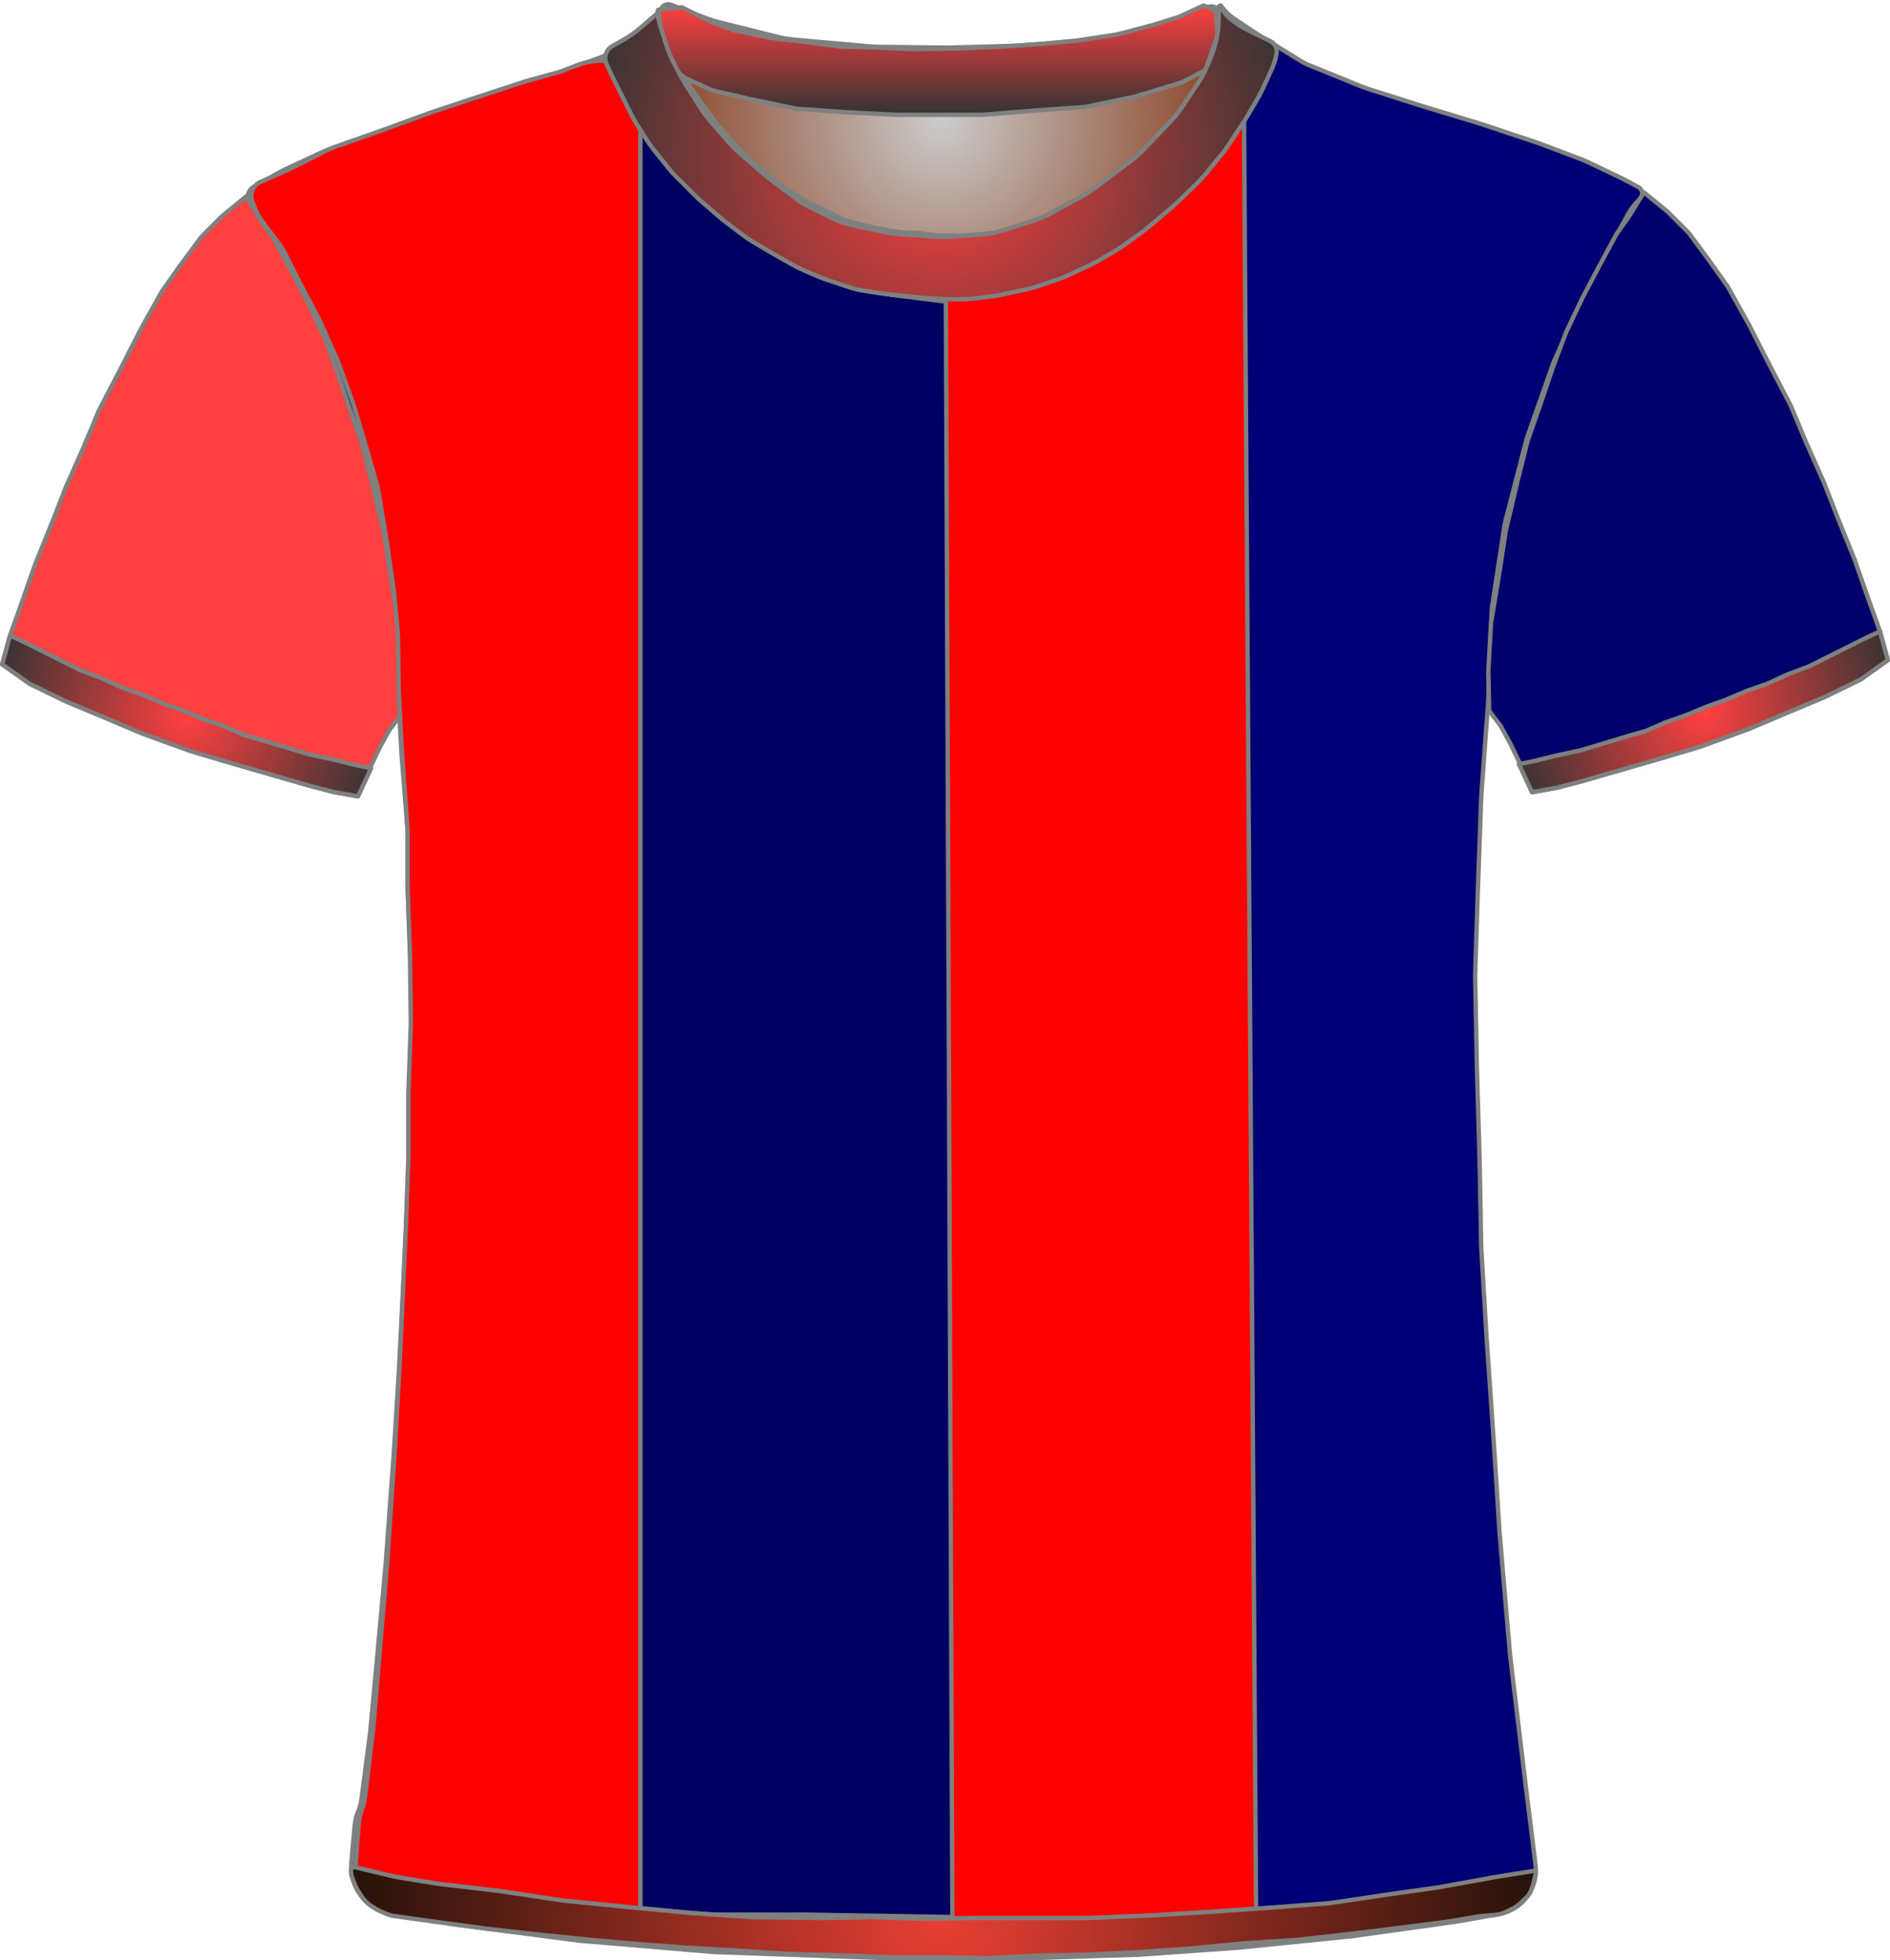 <?xml version="1.0" encoding="UTF-8" standalone="no"?>
<!DOCTYPE svg PUBLIC "-//W3C//DTD SVG 1.1//EN" "http://www.w3.org/Graphics/SVG/1.1/DTD/svg11.dtd">
<svg xmlns="http://www.w3.org/2000/svg" xmlns:xl="http://www.w3.org/1999/xlink" version="1.1" viewBox="-1778.5 -504.5 432.405 448.4" width="432.405pt" height="448.4pt" xmlns:dc="http://purl.org/dc/elements/1.1/">
  <defs>
    <radialGradient cx="0" cy="0" r="1" id="Gradient" gradientUnits="userSpaceOnUse">
      <stop offset="0" stop-color="#cbcbcb"/>
      <stop offset="1" stop-color="#843918"/>
    </radialGradient>
    <radialGradient id="Obj_Gradient" xl:href="#Gradient" gradientTransform="translate(-1563.241 -476.6) scale(70.263)"/>
    <radialGradient cx="0" cy="0" r="1" id="Gradient_2" gradientUnits="userSpaceOnUse">
      <stop offset="0" stop-color="#ff4040"/>
      <stop offset="1" stop-color="#333"/>
    </radialGradient>
    <radialGradient id="Obj_Gradient_2" xl:href="#Gradient_2" gradientTransform="translate(-1735.8 -340.754) scale(46.037)"/>
    <radialGradient id="Obj_Gradient_3" xl:href="#Gradient_2" gradientTransform="translate(-1388.795 -341.697) scale(46.037)"/>
    <linearGradient x1="0" x2="1" id="Gradient_3" gradientUnits="userSpaceOnUse">
      <stop offset="0" stop-color="#ff4040"/>
      <stop offset="1" stop-color="#333"/>
    </linearGradient>
    <linearGradient id="Obj_Gradient_4" xl:href="#Gradient_3" gradientTransform="translate(-1563.941 -503.244) rotate(90) scale(25)"/>
    <radialGradient id="Obj_Gradient_5" xl:href="#Gradient_2" gradientTransform="translate(-1563.213 -469.645) scale(83.835)"/>
    <radialGradient cx="0" cy="0" r="1" id="Gradient_4" gradientUnits="userSpaceOnUse">
      <stop offset="0" stop-color="#ea3f33"/>
      <stop offset="1" stop-color="#241209"/>
    </radialGradient>
    <radialGradient id="Obj_Gradient_6" xl:href="#Gradient_4" gradientTransform="translate(-1562.67 -67.017) scale(135.941)"/>
  </defs>
  <g stroke="none" stroke-opacity="1" stroke-dasharray="none" fill="none" fill-opacity="1">
    <title>bologna</title>
    <g>
      <title>Capa 1</title>
      <path d="M -1624.994 -503.41 L -1616.829 -500.292 C -1615.971 -499.964 -1615.094 -499.688 -1614.203 -499.466 L -1600.486 -496.036 C -1599.324 -495.746 -1598.142 -495.547 -1596.949 -495.44 L -1579.423 -493.879 C -1578.835 -493.826 -1578.245 -493.796 -1577.655 -493.789 L -1562.176 -493.605 C -1561.886 -493.602 -1561.596 -493.604 -1561.305 -493.611 L -1546.882 -493.986 C -1546.521 -493.995 -1546.161 -494.013 -1545.801 -494.039 L -1531.429 -495.091 C -1530.438 -495.164 -1529.452 -495.3 -1528.479 -495.5 L -1516.906 -497.878 C -1515.864 -498.093 -1514.838 -498.379 -1513.835 -498.735 L -1502.083 -502.91 C -1500.993 -503.297 -1499.79 -502.766 -1499.341 -501.7 L -1499.341 -501.7 C -1498.819 -500.46 -1498.667 -499.095 -1498.903 -497.771 L -1499.084 -496.76 C -1499.387 -495.059 -1499.882 -493.397 -1500.558 -491.807 L -1502.101 -488.176 C -1502.66 -486.861 -1503.339 -485.602 -1504.131 -484.414 L -1507.817 -478.885 C -1508.565 -477.764 -1509.409 -476.711 -1510.341 -475.737 L -1516.637 -469.162 C -1517.505 -468.256 -1518.445 -467.422 -1519.449 -466.668 L -1527.824 -460.387 C -1528.701 -459.73 -1529.623 -459.136 -1530.584 -458.61 L -1537.769 -454.679 C -1539.081 -453.961 -1540.458 -453.373 -1541.884 -452.923 L -1548.556 -450.816 C -1550.273 -450.274 -1552.048 -449.935 -1553.844 -449.807 L -1560.73 -449.315 C -1561.803 -449.238 -1562.879 -449.237 -1563.951 -449.311 L -1572.388 -449.893 C -1573.422 -449.964 -1574.45 -450.105 -1575.465 -450.315 L -1582.6 -451.792 C -1584.552 -452.195 -1586.444 -452.851 -1588.226 -453.743 L -1592.886 -456.072 C -1594.12 -456.69 -1595.296 -457.416 -1596.4 -458.244 L -1602.082 -462.506 C -1602.521 -462.835 -1602.948 -463.18 -1603.363 -463.54 L -1609.118 -468.538 C -1609.932 -469.245 -1610.696 -470.009 -1611.403 -470.823 L -1615.808 -475.896 C -1616.562 -476.764 -1617.25 -477.688 -1617.866 -478.659 L -1621.6 -484.547 C -1621.96 -485.115 -1622.296 -485.699 -1622.605 -486.297 L -1624.225 -489.43 C -1624.834 -490.608 -1625.341 -491.836 -1625.738 -493.101 L -1627.018 -497.174 C -1627.233 -497.858 -1627.416 -498.551 -1627.566 -499.251 L -1627.641 -499.6 C -1627.835 -500.508 -1627.728 -501.456 -1627.335 -502.297 L -1627.241 -502.5 C -1626.846 -503.345 -1625.866 -503.742 -1624.994 -503.41 Z" fill="url(#Obj_Gradient)"/>
      <path d="M -1624.994 -503.41 L -1616.829 -500.292 C -1615.971 -499.964 -1615.094 -499.688 -1614.203 -499.466 L -1600.486 -496.036 C -1599.324 -495.746 -1598.142 -495.547 -1596.949 -495.44 L -1579.423 -493.879 C -1578.835 -493.826 -1578.245 -493.796 -1577.655 -493.789 L -1562.176 -493.605 C -1561.886 -493.602 -1561.596 -493.604 -1561.305 -493.611 L -1546.882 -493.986 C -1546.521 -493.995 -1546.161 -494.013 -1545.801 -494.039 L -1531.429 -495.091 C -1530.438 -495.164 -1529.452 -495.3 -1528.479 -495.5 L -1516.906 -497.878 C -1515.864 -498.093 -1514.838 -498.379 -1513.835 -498.735 L -1502.083 -502.91 C -1500.993 -503.297 -1499.79 -502.766 -1499.341 -501.7 L -1499.341 -501.7 C -1498.819 -500.46 -1498.667 -499.095 -1498.903 -497.771 L -1499.084 -496.76 C -1499.387 -495.059 -1499.882 -493.397 -1500.558 -491.807 L -1502.101 -488.176 C -1502.66 -486.861 -1503.339 -485.602 -1504.131 -484.414 L -1507.817 -478.885 C -1508.565 -477.764 -1509.409 -476.711 -1510.341 -475.737 L -1516.637 -469.162 C -1517.505 -468.256 -1518.445 -467.422 -1519.449 -466.668 L -1527.824 -460.387 C -1528.701 -459.73 -1529.623 -459.136 -1530.584 -458.61 L -1537.769 -454.679 C -1539.081 -453.961 -1540.458 -453.373 -1541.884 -452.923 L -1548.556 -450.816 C -1550.273 -450.274 -1552.048 -449.935 -1553.844 -449.807 L -1560.73 -449.315 C -1561.803 -449.238 -1562.879 -449.237 -1563.951 -449.311 L -1572.388 -449.893 C -1573.422 -449.964 -1574.45 -450.105 -1575.465 -450.315 L -1582.6 -451.792 C -1584.552 -452.195 -1586.444 -452.851 -1588.226 -453.743 L -1592.886 -456.072 C -1594.12 -456.69 -1595.296 -457.416 -1596.4 -458.244 L -1602.082 -462.506 C -1602.521 -462.835 -1602.948 -463.18 -1603.363 -463.54 L -1609.118 -468.538 C -1609.932 -469.245 -1610.696 -470.009 -1611.403 -470.823 L -1615.808 -475.896 C -1616.562 -476.764 -1617.25 -477.688 -1617.866 -478.659 L -1621.6 -484.547 C -1621.96 -485.115 -1622.296 -485.699 -1622.605 -486.297 L -1624.225 -489.43 C -1624.834 -490.608 -1625.341 -491.836 -1625.738 -493.101 L -1627.018 -497.174 C -1627.233 -497.858 -1627.416 -498.551 -1627.566 -499.251 L -1627.641 -499.6 C -1627.835 -500.508 -1627.728 -501.456 -1627.335 -502.297 L -1627.241 -502.5 C -1626.846 -503.345 -1625.866 -503.742 -1624.994 -503.41 Z" stroke="#7f8080" stroke-linecap="round" stroke-linejoin="round" stroke-width="1"/>
      <path d="M -1689.026 -66.736 L -1675.284 -64.446 C -1675.101 -64.415 -1674.917 -64.388 -1674.733 -64.364 L -1646.379 -60.648 C -1646.132 -60.616 -1645.885 -60.59 -1645.638 -60.569 L -1615.395 -58.032 C -1615.138 -58.011 -1614.88 -57.995 -1614.623 -57.986 L -1575.692 -56.61 C -1575.503 -56.603 -1575.315 -56.6 -1575.127 -56.6 L -1543.659 -56.6 C -1543.493 -56.6 -1543.326 -56.603 -1543.159 -56.608 L -1518.125 -57.39 C -1517.914 -57.397 -1517.704 -57.407 -1517.495 -57.422 L -1495.447 -58.983 C -1495.288 -58.994 -1495.13 -59.008 -1494.972 -59.024 L -1469.712 -61.569 C -1469.51 -61.59 -1469.309 -61.614 -1469.108 -61.642 L -1445.315 -64.957 C -1445.111 -64.986 -1444.908 -65.018 -1444.705 -65.054 L -1435.509 -66.7 C -1430.182 -67.653 -1426.531 -72.607 -1427.198 -77.977 L -1429.405 -95.768 C -1429.408 -95.789 -1429.41 -95.811 -1429.413 -95.832 L -1432.977 -125.531 C -1432.998 -125.71 -1433.017 -125.89 -1433.032 -126.07 L -1435.395 -153.63 C -1435.404 -153.743 -1435.413 -153.857 -1435.42 -153.971 L -1436.807 -175.562 C -1436.808 -175.587 -1436.81 -175.613 -1436.812 -175.638 L -1438.404 -198.724 C -1438.408 -198.775 -1438.411 -198.825 -1438.414 -198.876 L -1439.59 -218.678 C -1439.603 -218.893 -1439.611 -219.107 -1439.615 -219.322 L -1440.008 -239.917 C -1440.009 -239.972 -1440.01 -240.028 -1440.012 -240.083 L -1440.607 -260.317 C -1440.608 -260.372 -1440.61 -260.428 -1440.611 -260.483 L -1441.002 -280.992 C -1441.007 -281.264 -1441.005 -281.536 -1440.996 -281.807 L -1440.41 -300.167 C -1440.41 -300.189 -1440.409 -300.211 -1440.408 -300.233 L -1439.62 -322.102 C -1439.613 -322.301 -1439.602 -322.499 -1439.587 -322.697 L -1438.03 -343.918 C -1438.016 -344.106 -1438.006 -344.294 -1437.998 -344.483 L -1437.244 -364.382 C -1437.221 -364.993 -1437.163 -365.603 -1437.07 -366.208 L -1434.331 -384.012 C -1434.25 -384.537 -1434.143 -385.058 -1434.01 -385.572 L -1429.382 -403.53 C -1429.267 -403.976 -1429.132 -404.418 -1428.979 -404.853 L -1423.258 -421.092 C -1423.092 -421.564 -1422.904 -422.027 -1422.695 -422.481 L -1417.163 -434.466 C -1417.061 -434.689 -1416.953 -434.909 -1416.84 -435.126 L -1411.478 -445.468 C -1411.432 -445.556 -1411.386 -445.644 -1411.338 -445.731 L -1406.122 -455.348 C -1405.385 -456.707 -1404.435 -457.94 -1403.309 -459 L -1403.309 -459 C -1402.634 -459.635 -1402.602 -460.698 -1403.237 -461.373 C -1403.362 -461.505 -1403.507 -461.617 -1403.667 -461.702 L -1406.881 -463.424 C -1407.1 -463.541 -1407.321 -463.653 -1407.545 -463.76 L -1415.399 -467.509 C -1415.806 -467.703 -1416.22 -467.88 -1416.642 -468.039 L -1426.317 -471.69 C -1426.512 -471.763 -1426.708 -471.833 -1426.906 -471.899 L -1439.6 -476.13 C -1439.74 -476.177 -1439.879 -476.221 -1440.02 -476.264 L -1452.903 -480.168 C -1452.974 -480.189 -1453.044 -480.211 -1453.115 -480.233 L -1465.619 -484.212 C -1466.012 -484.337 -1466.401 -484.478 -1466.784 -484.633 L -1478.759 -489.493 C -1479.591 -489.83 -1480.393 -490.237 -1481.156 -490.709 L -1490.776 -496.656 C -1490.931 -496.752 -1491.085 -496.851 -1491.238 -496.952 L -1496.128 -500.212 C -1497.109 -500.867 -1497.98 -501.673 -1498.709 -502.6 L -1498.709 -502.6 C -1498.815 -502.734 -1499.009 -502.758 -1499.144 -502.652 C -1499.246 -502.571 -1499.287 -502.435 -1499.246 -502.311 L -1499.109 -501.9 C -1498.65 -500.522 -1498.545 -499.051 -1498.805 -497.622 L -1499.2 -495.449 C -1499.472 -493.957 -1499.953 -492.512 -1500.631 -491.156 L -1502.164 -488.091 C -1502.46 -487.498 -1502.794 -486.923 -1503.162 -486.371 L -1506.366 -481.566 C -1506.794 -480.923 -1507.269 -480.312 -1507.786 -479.737 L -1512.348 -474.668 C -1512.389 -474.623 -1512.43 -474.577 -1512.472 -474.532 L -1518.466 -468.024 C -1519.094 -467.343 -1519.779 -466.717 -1520.515 -466.154 L -1525.54 -462.312 C -1525.986 -461.971 -1526.449 -461.654 -1526.929 -461.361 L -1533.415 -457.406 C -1534.077 -457.002 -1534.767 -456.648 -1535.48 -456.344 L -1542.596 -453.316 C -1543.403 -452.973 -1544.238 -452.696 -1545.091 -452.489 L -1549.17 -451.5 C -1549.995 -451.3 -1550.834 -451.166 -1551.68 -451.1 L -1557.381 -450.65 C -1557.8 -450.617 -1558.22 -450.6 -1558.64 -450.6 L -1565.672 -450.6 C -1566.429 -450.6 -1567.185 -450.654 -1567.935 -450.761 L -1575.881 -451.896 C -1576.366 -451.965 -1576.848 -452.057 -1577.324 -452.17 L -1583.286 -453.59 C -1584.431 -453.862 -1585.543 -454.261 -1586.601 -454.777 L -1592.881 -457.844 C -1593.366 -458.081 -1593.839 -458.343 -1594.298 -458.627 L -1598.509 -461.242 C -1599.109 -461.613 -1599.683 -462.025 -1600.227 -462.472 L -1604.674 -466.124 C -1604.897 -466.308 -1605.116 -466.498 -1605.329 -466.693 L -1609.132 -470.179 C -1609.583 -470.593 -1610.01 -471.032 -1610.411 -471.495 L -1614.53 -476.247 C -1614.849 -476.615 -1615.152 -476.998 -1615.436 -477.394 L -1619.866 -483.564 C -1620.361 -484.254 -1620.8 -484.981 -1621.179 -485.74 L -1623.756 -490.893 C -1623.791 -490.964 -1623.826 -491.036 -1623.861 -491.108 L -1625.109 -493.7 C -1625.96 -495.467 -1626.315 -497.431 -1626.138 -499.384 L -1625.958 -501.367 C -1625.934 -501.628 -1626.127 -501.86 -1626.389 -501.884 C -1626.551 -501.899 -1626.71 -501.829 -1626.809 -501.7 L -1626.809 -501.7 C -1627.473 -500.837 -1628.253 -500.071 -1629.127 -499.424 L -1633.024 -496.537 C -1633.147 -496.446 -1633.272 -496.356 -1633.399 -496.268 L -1638.021 -493.046 C -1639.208 -492.219 -1640.501 -491.557 -1641.866 -491.077 L -1646.473 -489.459 C -1646.964 -489.286 -1647.445 -489.09 -1647.917 -488.871 L -1654.764 -485.686 C -1655.46 -485.363 -1656.178 -485.089 -1656.914 -484.869 L -1667.784 -481.608 C -1667.801 -481.603 -1667.818 -481.597 -1667.834 -481.592 L -1678.802 -478.263 C -1678.94 -478.221 -1679.078 -478.177 -1679.214 -478.132 L -1692.136 -473.825 C -1692.185 -473.808 -1692.234 -473.792 -1692.283 -473.776 L -1703.65 -470.109 C -1704.289 -469.903 -1704.914 -469.657 -1705.522 -469.373 L -1713.454 -465.66 C -1713.824 -465.487 -1714.187 -465.299 -1714.543 -465.098 L -1720.489 -461.737 C -1721.743 -461.029 -1722.184 -459.439 -1721.476 -458.186 C -1721.399 -458.05 -1721.31 -457.92 -1721.209 -457.8 L -1720.345 -456.763 C -1719.59 -455.857 -1718.938 -454.87 -1718.4 -453.821 L -1715.322 -447.821 C -1715.247 -447.674 -1715.169 -447.528 -1715.089 -447.383 L -1711.134 -440.227 C -1711.051 -440.076 -1710.97 -439.923 -1710.891 -439.769 L -1706.783 -431.731 C -1706.534 -431.244 -1706.31 -430.744 -1706.112 -430.234 L -1702.63 -421.252 C -1702.616 -421.217 -1702.602 -421.183 -1702.589 -421.148 L -1698.992 -412.062 C -1698.87 -411.754 -1698.758 -411.442 -1698.655 -411.127 L -1696.033 -403.074 C -1696.017 -403.025 -1696.001 -402.975 -1695.986 -402.925 L -1692.914 -393.167 C -1692.711 -392.523 -1692.549 -391.867 -1692.429 -391.202 L -1690.444 -380.193 C -1690.421 -380.064 -1690.399 -379.935 -1690.379 -379.807 L -1688.673 -368.813 C -1688.631 -368.538 -1688.595 -368.261 -1688.567 -367.984 L -1687.679 -359.287 C -1687.633 -358.829 -1687.606 -358.37 -1687.599 -357.909 L -1687.414 -345.934 C -1687.411 -345.711 -1687.403 -345.489 -1687.39 -345.267 L -1686.62 -331.785 C -1686.613 -331.662 -1686.604 -331.538 -1686.594 -331.415 L -1685.261 -314.841 C -1685.226 -314.414 -1685.209 -313.986 -1685.209 -313.557 L -1685.209 -301.108 C -1685.209 -300.903 -1685.205 -300.698 -1685.197 -300.493 L -1684.617 -285.404 C -1684.612 -285.268 -1684.608 -285.132 -1684.607 -284.996 L -1684.414 -270.2 C -1684.411 -269.933 -1684.414 -269.667 -1684.424 -269.4 L -1684.998 -253.896 C -1685.006 -253.699 -1685.009 -253.501 -1685.009 -253.304 L -1685.009 -239.708 C -1685.009 -239.503 -1685.013 -239.298 -1685.021 -239.093 L -1685.606 -223.878 C -1685.608 -223.826 -1685.611 -223.774 -1685.613 -223.722 L -1686.408 -207.219 C -1686.409 -207.206 -1686.409 -207.194 -1686.41 -207.181 L -1687.205 -191.489 C -1687.208 -191.43 -1687.211 -191.37 -1687.215 -191.311 L -1688.404 -172.09 C -1688.407 -172.03 -1688.411 -171.97 -1688.416 -171.91 L -1690.199 -147.541 C -1690.206 -147.447 -1690.214 -147.353 -1690.222 -147.26 L -1692.008 -127.615 C -1692.009 -127.605 -1692.01 -127.595 -1692.011 -127.585 L -1693.781 -108.5 C -1693.8 -108.3 -1693.822 -108.1 -1693.848 -107.901 L -1695.809 -92.928 C -1695.942 -91.914 -1696.211 -90.922 -1696.609 -89.98 L -1696.609 -89.98 C -1697.007 -89.04 -1697.255 -88.043 -1697.346 -87.025 L -1698.109 -78.48 C -1698.617 -72.793 -1694.659 -67.675 -1689.026 -66.736 Z" fill="#000076"/>
      <path d="M -1689.026 -66.736 L -1675.284 -64.446 C -1675.101 -64.415 -1674.917 -64.388 -1674.733 -64.364 L -1646.379 -60.648 C -1646.132 -60.616 -1645.885 -60.59 -1645.638 -60.569 L -1615.395 -58.032 C -1615.138 -58.011 -1614.88 -57.995 -1614.623 -57.986 L -1575.692 -56.61 C -1575.503 -56.603 -1575.315 -56.6 -1575.127 -56.6 L -1543.659 -56.6 C -1543.493 -56.6 -1543.326 -56.603 -1543.159 -56.608 L -1518.125 -57.39 C -1517.914 -57.397 -1517.704 -57.407 -1517.495 -57.422 L -1495.447 -58.983 C -1495.288 -58.994 -1495.13 -59.008 -1494.972 -59.024 L -1469.712 -61.569 C -1469.51 -61.59 -1469.309 -61.614 -1469.108 -61.642 L -1445.315 -64.957 C -1445.111 -64.986 -1444.908 -65.018 -1444.705 -65.054 L -1435.509 -66.7 C -1430.182 -67.653 -1426.531 -72.607 -1427.198 -77.977 L -1429.405 -95.768 C -1429.408 -95.789 -1429.41 -95.811 -1429.413 -95.832 L -1432.977 -125.531 C -1432.998 -125.71 -1433.017 -125.89 -1433.032 -126.07 L -1435.395 -153.63 C -1435.404 -153.743 -1435.413 -153.857 -1435.42 -153.971 L -1436.807 -175.562 C -1436.808 -175.587 -1436.81 -175.613 -1436.812 -175.638 L -1438.404 -198.724 C -1438.408 -198.775 -1438.411 -198.825 -1438.414 -198.876 L -1439.59 -218.678 C -1439.603 -218.893 -1439.611 -219.107 -1439.615 -219.322 L -1440.008 -239.917 C -1440.009 -239.972 -1440.01 -240.028 -1440.012 -240.083 L -1440.607 -260.317 C -1440.608 -260.372 -1440.61 -260.428 -1440.611 -260.483 L -1441.002 -280.992 C -1441.007 -281.264 -1441.005 -281.536 -1440.996 -281.807 L -1440.41 -300.167 C -1440.41 -300.189 -1440.409 -300.211 -1440.408 -300.233 L -1439.62 -322.102 C -1439.613 -322.301 -1439.602 -322.499 -1439.587 -322.697 L -1438.03 -343.918 C -1438.016 -344.106 -1438.006 -344.294 -1437.998 -344.483 L -1437.244 -364.382 C -1437.221 -364.993 -1437.163 -365.603 -1437.07 -366.208 L -1434.331 -384.012 C -1434.25 -384.537 -1434.143 -385.058 -1434.01 -385.572 L -1429.382 -403.53 C -1429.267 -403.976 -1429.132 -404.418 -1428.979 -404.853 L -1423.258 -421.092 C -1423.092 -421.564 -1422.904 -422.027 -1422.695 -422.481 L -1417.163 -434.466 C -1417.061 -434.689 -1416.953 -434.909 -1416.84 -435.126 L -1411.478 -445.468 C -1411.432 -445.556 -1411.386 -445.644 -1411.338 -445.731 L -1406.122 -455.348 C -1405.385 -456.707 -1404.435 -457.94 -1403.309 -459 L -1403.309 -459 C -1402.634 -459.635 -1402.602 -460.698 -1403.237 -461.373 C -1403.362 -461.505 -1403.507 -461.617 -1403.667 -461.702 L -1406.881 -463.424 C -1407.1 -463.541 -1407.321 -463.653 -1407.545 -463.76 L -1415.399 -467.509 C -1415.806 -467.703 -1416.22 -467.88 -1416.642 -468.039 L -1426.317 -471.69 C -1426.512 -471.763 -1426.708 -471.833 -1426.906 -471.899 L -1439.6 -476.13 C -1439.74 -476.177 -1439.879 -476.221 -1440.02 -476.264 L -1452.903 -480.168 C -1452.974 -480.189 -1453.044 -480.211 -1453.115 -480.233 L -1465.619 -484.212 C -1466.012 -484.337 -1466.401 -484.478 -1466.784 -484.633 L -1478.759 -489.493 C -1479.591 -489.83 -1480.393 -490.237 -1481.156 -490.709 L -1490.776 -496.656 C -1490.931 -496.752 -1491.085 -496.851 -1491.238 -496.952 L -1496.128 -500.212 C -1497.109 -500.867 -1497.98 -501.673 -1498.709 -502.6 L -1498.709 -502.6 C -1498.815 -502.734 -1499.009 -502.758 -1499.144 -502.652 C -1499.246 -502.571 -1499.287 -502.435 -1499.246 -502.311 L -1499.109 -501.9 C -1498.65 -500.522 -1498.545 -499.051 -1498.805 -497.622 L -1499.2 -495.449 C -1499.472 -493.957 -1499.953 -492.512 -1500.631 -491.156 L -1502.164 -488.091 C -1502.46 -487.498 -1502.794 -486.923 -1503.162 -486.371 L -1506.366 -481.566 C -1506.794 -480.923 -1507.269 -480.312 -1507.786 -479.737 L -1512.348 -474.668 C -1512.389 -474.623 -1512.43 -474.577 -1512.472 -474.532 L -1518.466 -468.024 C -1519.094 -467.343 -1519.779 -466.717 -1520.515 -466.154 L -1525.54 -462.312 C -1525.986 -461.971 -1526.449 -461.654 -1526.929 -461.361 L -1533.415 -457.406 C -1534.077 -457.002 -1534.767 -456.648 -1535.48 -456.344 L -1542.596 -453.316 C -1543.403 -452.973 -1544.238 -452.696 -1545.091 -452.489 L -1549.17 -451.5 C -1549.995 -451.3 -1550.834 -451.166 -1551.68 -451.1 L -1557.381 -450.65 C -1557.8 -450.617 -1558.22 -450.6 -1558.64 -450.6 L -1565.672 -450.6 C -1566.429 -450.6 -1567.185 -450.654 -1567.935 -450.761 L -1575.881 -451.896 C -1576.366 -451.965 -1576.848 -452.057 -1577.324 -452.17 L -1583.286 -453.59 C -1584.431 -453.862 -1585.543 -454.261 -1586.601 -454.777 L -1592.881 -457.844 C -1593.366 -458.081 -1593.839 -458.343 -1594.298 -458.627 L -1598.509 -461.242 C -1599.109 -461.613 -1599.683 -462.025 -1600.227 -462.472 L -1604.674 -466.124 C -1604.897 -466.308 -1605.116 -466.498 -1605.329 -466.693 L -1609.132 -470.179 C -1609.583 -470.593 -1610.01 -471.032 -1610.411 -471.495 L -1614.53 -476.247 C -1614.849 -476.615 -1615.152 -476.998 -1615.436 -477.394 L -1619.866 -483.564 C -1620.361 -484.254 -1620.8 -484.981 -1621.179 -485.74 L -1623.756 -490.893 C -1623.791 -490.964 -1623.826 -491.036 -1623.861 -491.108 L -1625.109 -493.7 C -1625.96 -495.467 -1626.315 -497.431 -1626.138 -499.384 L -1625.958 -501.367 C -1625.934 -501.628 -1626.127 -501.86 -1626.389 -501.884 C -1626.551 -501.899 -1626.71 -501.829 -1626.809 -501.7 L -1626.809 -501.7 C -1627.473 -500.837 -1628.253 -500.071 -1629.127 -499.424 L -1633.024 -496.537 C -1633.147 -496.446 -1633.272 -496.356 -1633.399 -496.268 L -1638.021 -493.046 C -1639.208 -492.219 -1640.501 -491.557 -1641.866 -491.077 L -1646.473 -489.459 C -1646.964 -489.286 -1647.445 -489.09 -1647.917 -488.871 L -1654.764 -485.686 C -1655.46 -485.363 -1656.178 -485.089 -1656.914 -484.869 L -1667.784 -481.608 C -1667.801 -481.603 -1667.818 -481.597 -1667.834 -481.592 L -1678.802 -478.263 C -1678.94 -478.221 -1679.078 -478.177 -1679.214 -478.132 L -1692.136 -473.825 C -1692.185 -473.808 -1692.234 -473.792 -1692.283 -473.776 L -1703.65 -470.109 C -1704.289 -469.903 -1704.914 -469.657 -1705.522 -469.373 L -1713.454 -465.66 C -1713.824 -465.487 -1714.187 -465.299 -1714.543 -465.098 L -1720.489 -461.737 C -1721.743 -461.029 -1722.184 -459.439 -1721.476 -458.186 C -1721.399 -458.05 -1721.31 -457.92 -1721.209 -457.8 L -1720.345 -456.763 C -1719.59 -455.857 -1718.938 -454.87 -1718.4 -453.821 L -1715.322 -447.821 C -1715.247 -447.674 -1715.169 -447.528 -1715.089 -447.383 L -1711.134 -440.227 C -1711.051 -440.076 -1710.97 -439.923 -1710.891 -439.769 L -1706.783 -431.731 C -1706.534 -431.244 -1706.31 -430.744 -1706.112 -430.234 L -1702.63 -421.252 C -1702.616 -421.217 -1702.602 -421.183 -1702.589 -421.148 L -1698.992 -412.062 C -1698.87 -411.754 -1698.758 -411.442 -1698.655 -411.127 L -1696.033 -403.074 C -1696.017 -403.025 -1696.001 -402.975 -1695.986 -402.925 L -1692.914 -393.167 C -1692.711 -392.523 -1692.549 -391.867 -1692.429 -391.202 L -1690.444 -380.193 C -1690.421 -380.064 -1690.399 -379.935 -1690.379 -379.807 L -1688.673 -368.813 C -1688.631 -368.538 -1688.595 -368.261 -1688.567 -367.984 L -1687.679 -359.287 C -1687.633 -358.829 -1687.606 -358.37 -1687.599 -357.909 L -1687.414 -345.934 C -1687.411 -345.711 -1687.403 -345.489 -1687.39 -345.267 L -1686.62 -331.785 C -1686.613 -331.662 -1686.604 -331.538 -1686.594 -331.415 L -1685.261 -314.841 C -1685.226 -314.414 -1685.209 -313.986 -1685.209 -313.557 L -1685.209 -301.108 C -1685.209 -300.903 -1685.205 -300.698 -1685.197 -300.493 L -1684.617 -285.404 C -1684.612 -285.268 -1684.608 -285.132 -1684.607 -284.996 L -1684.414 -270.2 C -1684.411 -269.933 -1684.414 -269.667 -1684.424 -269.4 L -1684.998 -253.896 C -1685.006 -253.699 -1685.009 -253.501 -1685.009 -253.304 L -1685.009 -239.708 C -1685.009 -239.503 -1685.013 -239.298 -1685.021 -239.093 L -1685.606 -223.878 C -1685.608 -223.826 -1685.611 -223.774 -1685.613 -223.722 L -1686.408 -207.219 C -1686.409 -207.206 -1686.409 -207.194 -1686.41 -207.181 L -1687.205 -191.489 C -1687.208 -191.43 -1687.211 -191.37 -1687.215 -191.311 L -1688.404 -172.09 C -1688.407 -172.03 -1688.411 -171.97 -1688.416 -171.91 L -1690.199 -147.541 C -1690.206 -147.447 -1690.214 -147.353 -1690.222 -147.26 L -1692.008 -127.615 C -1692.009 -127.605 -1692.01 -127.595 -1692.011 -127.585 L -1693.781 -108.5 C -1693.8 -108.3 -1693.822 -108.1 -1693.848 -107.901 L -1695.809 -92.928 C -1695.942 -91.914 -1696.211 -90.922 -1696.609 -89.98 L -1696.609 -89.98 C -1697.007 -89.04 -1697.255 -88.043 -1697.346 -87.025 L -1698.109 -78.48 C -1698.617 -72.793 -1694.659 -67.675 -1689.026 -66.736 Z" stroke="#7f8080" stroke-linecap="round" stroke-linejoin="round" stroke-width="1"/>
      <path d="M -1778 -352.554 L -1771.8 -348.154 L -1763.6 -344.154 L -1755 -340.554 L -1746 -336.754 L -1735 -332.754 L -1725.6 -329.954 L -1716.6 -327.354 L -1707.6 -324.754 L -1702.2 -323.354 L -1696.6 -322.354 L -1694.2 -328.154 L -1691.6 -333.554 L -1689.4 -337.554 L -1686.8 -340.954 L -1686.6 -349.954 L -1687.2 -360.954 L -1689 -371.754 L -1690.6 -382.154 L -1693.2 -393.154 L -1695.6 -402.754 L -1698.4 -410.754 L -1701.6 -420.154 L -1704.4 -427.554 L -1708 -435.154 L -1712 -442.754 L -1716 -450.154 L -1718.6 -453.754 L -1722.2 -459.554 L -1727.6 -455.154 L -1732.4 -450.354 L -1737 -444.154 L -1741.4 -437.954 L -1746.2 -429.354 L -1751 -419.954 L -1755.8 -410.754 L -1759.4 -402.154 L -1763.4 -393.154 L -1766.6 -384.954 L -1770.4 -375.554 L -1773.2 -367.554 L -1776.2 -359.154 Z" fill="#ff4040"/>
      <path d="M -1778 -352.554 L -1771.8 -348.154 L -1763.6 -344.154 L -1755 -340.554 L -1746 -336.754 L -1735 -332.754 L -1725.6 -329.954 L -1716.6 -327.354 L -1707.6 -324.754 L -1702.2 -323.354 L -1696.6 -322.354 L -1694.2 -328.154 L -1691.6 -333.554 L -1689.4 -337.554 L -1686.8 -340.954 L -1686.6 -349.954 L -1687.2 -360.954 L -1689 -371.754 L -1690.6 -382.154 L -1693.2 -393.154 L -1695.6 -402.754 L -1698.4 -410.754 L -1701.6 -420.154 L -1704.4 -427.554 L -1708 -435.154 L -1712 -442.754 L -1716 -450.154 L -1718.6 -453.754 L -1722.2 -459.554 L -1727.6 -455.154 L -1732.4 -450.354 L -1737 -444.154 L -1741.4 -437.954 L -1746.2 -429.354 L -1751 -419.954 L -1755.8 -410.754 L -1759.4 -402.154 L -1763.4 -393.154 L -1766.6 -384.954 L -1770.4 -375.554 L -1773.2 -367.554 L -1776.2 -359.154 Z" stroke="#7f8080" stroke-linecap="round" stroke-linejoin="round" stroke-width="1"/>
      <path d="M -1346.595 -353.497 L -1352.795 -349.097 L -1360.995 -345.097 L -1369.595 -341.497 L -1378.595 -337.697 L -1389.595 -333.697 L -1398.995 -330.897 L -1407.995 -328.297 L -1416.995 -325.697 L -1422.395 -324.297 L -1427.995 -323.297 L -1430.395 -329.097 L -1432.995 -334.497 L -1435.195 -338.497 L -1437.795 -341.897 L -1437.995 -350.897 L -1437.395 -361.897 L -1435.595 -372.697 L -1433.995 -383.097 L -1431.395 -394.097 L -1428.995 -403.697 L -1426.195 -411.697 L -1422.995 -421.097 L -1420.195 -428.497 L -1416.595 -436.097 L -1412.595 -443.697 L -1408.595 -451.097 L -1405.995 -454.697 L -1402.395 -460.497 L -1396.995 -456.097 L -1392.195 -451.297 L -1387.595 -445.097 L -1383.195 -438.897 L -1378.395 -430.297 L -1373.595 -420.897 L -1368.795 -411.697 L -1365.195 -403.097 L -1361.195 -394.097 L -1357.995 -385.897 L -1354.195 -376.497 L -1351.395 -368.497 L -1348.395 -360.097 Z" fill="#00006d"/>
      <path d="M -1346.595 -353.497 L -1352.795 -349.097 L -1360.995 -345.097 L -1369.595 -341.497 L -1378.595 -337.697 L -1389.595 -333.697 L -1398.995 -330.897 L -1407.995 -328.297 L -1416.995 -325.697 L -1422.395 -324.297 L -1427.995 -323.297 L -1430.395 -329.097 L -1432.995 -334.497 L -1435.195 -338.497 L -1437.795 -341.897 L -1437.995 -350.897 L -1437.395 -361.897 L -1435.595 -372.697 L -1433.995 -383.097 L -1431.395 -394.097 L -1428.995 -403.697 L -1426.195 -411.697 L -1422.995 -421.097 L -1420.195 -428.497 L -1416.595 -436.097 L -1412.595 -443.697 L -1408.595 -451.097 L -1405.995 -454.697 L -1402.395 -460.497 L -1396.995 -456.097 L -1392.195 -451.297 L -1387.595 -445.097 L -1383.195 -438.897 L -1378.395 -430.297 L -1373.595 -420.897 L -1368.795 -411.697 L -1365.195 -403.097 L -1361.195 -394.097 L -1357.995 -385.897 L -1354.195 -376.497 L -1351.395 -368.497 L -1348.395 -360.097 Z" stroke="#7f8080" stroke-linecap="round" stroke-linejoin="round" stroke-width="1"/>
      <path d="M -1778 -352.554 L -1771.8 -348.154 L -1763.6 -344.154 L -1755 -340.554 L -1746 -336.754 L -1735 -332.754 L -1725.6 -329.954 L -1716.6 -327.354 L -1707.6 -324.754 L -1702.2 -323.354 L -1696.6 -322.354 L -1693.6 -328.754 L -1697.4 -329.554 L -1702.2 -330.754 L -1707.8 -331.954 L -1713.8 -333.754 L -1718.4 -335.154 L -1722.6 -336.354 L -1727.2 -338.354 L -1731.8 -339.954 L -1736.6 -341.954 L -1740.6 -343.354 L -1745.8 -345.554 L -1750.4 -347.154 L -1755.2 -349.354 L -1760 -351.154 L -1764 -353.154 L -1768.4 -355.354 L -1772.8 -357.554 L -1776.2 -359.154 Z" fill="url(#Obj_Gradient_2)"/>
      <path d="M -1778 -352.554 L -1771.8 -348.154 L -1763.6 -344.154 L -1755 -340.554 L -1746 -336.754 L -1735 -332.754 L -1725.6 -329.954 L -1716.6 -327.354 L -1707.6 -324.754 L -1702.2 -323.354 L -1696.6 -322.354 L -1693.6 -328.754 L -1697.4 -329.554 L -1702.2 -330.754 L -1707.8 -331.954 L -1713.8 -333.754 L -1718.4 -335.154 L -1722.6 -336.354 L -1727.2 -338.354 L -1731.8 -339.954 L -1736.6 -341.954 L -1740.6 -343.354 L -1745.8 -345.554 L -1750.4 -347.154 L -1755.2 -349.354 L -1760 -351.154 L -1764 -353.154 L -1768.4 -355.354 L -1772.8 -357.554 L -1776.2 -359.154 Z" stroke="#7f8080" stroke-linecap="round" stroke-linejoin="round" stroke-width="1"/>
      <path d="M -1346.595 -353.497 L -1352.795 -349.097 L -1360.995 -345.097 L -1369.595 -341.497 L -1378.595 -337.697 L -1389.595 -333.697 L -1398.995 -330.897 L -1407.995 -328.297 L -1416.995 -325.697 L -1422.395 -324.297 L -1427.995 -323.297 L -1430.995 -329.697 L -1427.195 -330.497 L -1422.395 -331.697 L -1416.795 -332.897 L -1410.795 -334.697 L -1406.195 -336.097 L -1401.995 -337.297 L -1397.395 -339.297 L -1392.795 -340.897 L -1387.995 -342.897 L -1383.995 -344.297 L -1378.795 -346.497 L -1374.195 -348.097 L -1369.395 -350.297 L -1364.595 -352.097 L -1360.595 -354.097 L -1356.195 -356.297 L -1351.795 -358.497 L -1348.395 -360.097 Z" fill="url(#Obj_Gradient_3)"/>
      <path d="M -1346.595 -353.497 L -1352.795 -349.097 L -1360.995 -345.097 L -1369.595 -341.497 L -1378.595 -337.697 L -1389.595 -333.697 L -1398.995 -330.897 L -1407.995 -328.297 L -1416.995 -325.697 L -1422.395 -324.297 L -1427.995 -323.297 L -1430.995 -329.697 L -1427.195 -330.497 L -1422.395 -331.697 L -1416.795 -332.897 L -1410.795 -334.697 L -1406.195 -336.097 L -1401.995 -337.297 L -1397.395 -339.297 L -1392.795 -340.897 L -1387.995 -342.897 L -1383.995 -344.297 L -1378.795 -346.497 L -1374.195 -348.097 L -1369.395 -350.297 L -1364.595 -352.097 L -1360.595 -354.097 L -1356.195 -356.297 L -1351.795 -358.497 L -1348.395 -360.097 Z" stroke="#7f8080" stroke-linecap="round" stroke-linejoin="round" stroke-width="1"/>
      <path d="M -1627.941 -502.244 L -1622.541 -502.844 L -1615.741 -499.444 L -1610.741 -497.644 L -1602.341 -495.844 L -1593.941 -494.844 L -1585.941 -493.844 L -1578.341 -493.644 L -1569.741 -493.244 L -1558.141 -493.444 L -1549.741 -493.844 L -1540.341 -494.444 L -1531.941 -495.244 L -1522.741 -496.644 L -1514.541 -498.844 L -1508.741 -500.644 L -1503.141 -503.244 L -1500.341 -502.044 L -1499.941 -496.444 L -1502.741 -488.444 L -1508.141 -485.644 L -1518.741 -482.444 L -1530.141 -480.044 L -1541.341 -479.244 L -1553.741 -478.244 L -1564.141 -478.244 L -1573.541 -478.244 L -1585.141 -478.844 L -1596.341 -479.644 L -1606.941 -481.844 L -1615.541 -483.844 L -1621.741 -486.644 L -1623.741 -488.244 L -1626.941 -495.844 Z" fill="url(#Obj_Gradient_4)"/>
      <path d="M -1627.941 -502.244 L -1622.541 -502.844 L -1615.741 -499.444 L -1610.741 -497.644 L -1602.341 -495.844 L -1593.941 -494.844 L -1585.941 -493.844 L -1578.341 -493.644 L -1569.741 -493.244 L -1558.141 -493.444 L -1549.741 -493.844 L -1540.341 -494.444 L -1531.941 -495.244 L -1522.741 -496.644 L -1514.541 -498.844 L -1508.741 -500.644 L -1503.141 -503.244 L -1500.341 -502.044 L -1499.941 -496.444 L -1502.741 -488.444 L -1508.141 -485.644 L -1518.741 -482.444 L -1530.141 -480.044 L -1541.341 -479.244 L -1553.741 -478.244 L -1564.141 -478.244 L -1573.541 -478.244 L -1585.141 -478.844 L -1596.341 -479.644 L -1606.941 -481.844 L -1615.541 -483.844 L -1621.741 -486.644 L -1623.741 -488.244 L -1626.941 -495.844 Z" stroke="#7f8080" stroke-linecap="round" stroke-linejoin="round" stroke-width="1"/>
      <path d="M -1687.949 -67.193 L -1676.192 -65.056 C -1675.994 -65.02 -1675.794 -64.987 -1675.594 -64.959 L -1649.703 -61.258 C -1649.435 -61.22 -1649.167 -61.189 -1648.897 -61.164 L -1621.294 -58.639 C -1621.014 -58.613 -1620.734 -58.595 -1620.453 -58.584 L -1585.054 -57.219 C -1584.726 -57.206 -1584.397 -57.204 -1584.069 -57.211 L -1568.501 -57.57 C -1567.621 -57.59 -1566.741 -57.537 -1565.87 -57.413 L -1563.679 -57.1 C -1562.007 -56.861 -1560.458 -58.023 -1560.219 -59.695 C -1560.198 -59.841 -1560.188 -59.988 -1560.188 -60.136 L -1561.169 -446.34 C -1561.175 -448.507 -1562.752 -450.351 -1564.892 -450.692 L -1567.353 -451.085 C -1568.187 -451.218 -1569.03 -451.285 -1569.874 -451.285 L -1575.436 -451.285 C -1576.261 -451.285 -1577.084 -451.349 -1577.899 -451.476 L -1584.874 -452.562 C -1585.399 -452.644 -1585.919 -452.752 -1586.433 -452.885 L -1591.534 -454.21 C -1592.75 -454.526 -1593.925 -454.984 -1595.034 -455.575 L -1600.504 -458.489 C -1601.001 -458.754 -1601.485 -459.045 -1601.951 -459.361 L -1605.671 -461.879 C -1606.269 -462.284 -1606.839 -462.729 -1607.378 -463.212 L -1611.378 -466.796 C -1611.596 -466.991 -1611.808 -467.192 -1612.014 -467.398 L -1615.46 -470.843 C -1615.89 -471.274 -1616.296 -471.728 -1616.674 -472.204 L -1620.43 -476.931 C -1620.726 -477.304 -1621.005 -477.69 -1621.267 -478.088 L -1625.338 -484.272 C -1625.785 -484.951 -1626.18 -485.663 -1626.518 -486.402 L -1628.897 -491.591 C -1628.928 -491.659 -1628.959 -491.728 -1628.99 -491.797 L -1630.687 -495.641 C -1631.009 -496.372 -1630.678 -497.226 -1629.947 -497.548 C -1629.906 -497.567 -1629.864 -497.583 -1629.821 -497.597 L -1629.821 -497.597 C -1629.419 -497.731 -1628.984 -497.514 -1628.85 -497.112 C -1628.795 -496.948 -1628.797 -496.77 -1628.857 -496.607 L -1629.472 -494.914 C -1630.01 -493.435 -1631.126 -492.239 -1632.564 -491.6 L -1633.215 -491.311 C -1634.269 -490.842 -1635.41 -490.6 -1636.564 -490.6 L -1638.314 -490.6 L -1641.064 -490.6 C -1642.881 -490.6 -1644.684 -490.265 -1646.38 -489.613 L -1649.588 -488.379 C -1650.072 -488.193 -1650.564 -488.031 -1651.063 -487.893 L -1657.932 -485.991 C -1658.169 -485.925 -1658.405 -485.854 -1658.639 -485.777 L -1669.265 -482.3 C -1669.283 -482.295 -1669.301 -482.289 -1669.319 -482.283 L -1679.342 -478.964 C -1679.489 -478.915 -1679.635 -478.864 -1679.78 -478.812 L -1691.588 -474.518 C -1691.64 -474.499 -1691.693 -474.481 -1691.745 -474.462 L -1702.026 -470.845 C -1702.7 -470.608 -1703.356 -470.326 -1703.992 -470.002 L -1711.258 -466.292 C -1711.524 -466.156 -1711.794 -466.028 -1712.067 -465.907 L -1718.921 -462.878 C -1720.561 -462.154 -1721.381 -460.301 -1720.814 -458.6 L -1720.635 -458.063 C -1720.091 -456.432 -1719.288 -454.899 -1718.256 -453.523 L -1714.679 -448.754 C -1714.103 -447.986 -1713.598 -447.168 -1713.168 -446.31 L -1710.388 -440.749 C -1710.339 -440.65 -1710.288 -440.551 -1710.236 -440.452 L -1705.557 -431.562 C -1705.395 -431.254 -1705.243 -430.941 -1705.101 -430.624 L -1701.435 -422.399 C -1701.281 -422.052 -1701.138 -421.7 -1701.009 -421.343 L -1697.877 -412.713 C -1697.772 -412.422 -1697.674 -412.128 -1697.586 -411.831 L -1695.172 -403.744 C -1695.158 -403.698 -1695.144 -403.651 -1695.131 -403.605 L -1692.293 -393.774 C -1692.12 -393.173 -1691.982 -392.563 -1691.88 -391.947 L -1690.045 -380.848 C -1690.026 -380.729 -1690.007 -380.61 -1689.991 -380.491 L -1688.419 -369.448 C -1688.383 -369.194 -1688.353 -368.94 -1688.33 -368.685 L -1687.507 -359.896 C -1687.468 -359.476 -1687.445 -359.054 -1687.439 -358.631 L -1687.269 -346.568 C -1687.266 -346.364 -1687.26 -346.16 -1687.249 -345.957 L -1686.54 -332.429 C -1686.534 -332.316 -1686.527 -332.203 -1686.519 -332.089 L -1685.291 -315.443 C -1685.262 -315.052 -1685.247 -314.659 -1685.247 -314.266 L -1685.247 -301.735 C -1685.247 -301.547 -1685.244 -301.359 -1685.238 -301.171 L -1684.704 -286.036 C -1684.699 -285.911 -1684.697 -285.787 -1684.695 -285.663 L -1684.518 -270.813 C -1684.515 -270.568 -1684.518 -270.324 -1684.526 -270.079 L -1685.055 -254.514 C -1685.061 -254.333 -1685.064 -254.152 -1685.064 -253.971 L -1685.064 -240.321 C -1685.064 -240.133 -1685.068 -239.945 -1685.074 -239.758 L -1685.612 -224.507 C -1685.613 -224.46 -1685.615 -224.412 -1685.618 -224.365 L -1686.347 -207.85 C -1686.348 -207.838 -1686.348 -207.827 -1686.349 -207.815 L -1687.078 -192.111 C -1687.08 -192.056 -1687.083 -192.002 -1687.086 -191.947 L -1688.177 -172.707 C -1688.18 -172.652 -1688.184 -172.597 -1688.188 -172.542 L -1689.824 -148.149 C -1689.83 -148.063 -1689.836 -147.977 -1689.843 -147.891 L -1691.482 -128.229 C -1691.483 -128.22 -1691.484 -128.211 -1691.484 -128.202 L -1693.11 -109.087 C -1693.126 -108.903 -1693.145 -108.719 -1693.167 -108.536 L -1694.97 -93.52 C -1695.09 -92.515 -1695.336 -91.53 -1695.701 -90.587 L -1695.701 -90.587 C -1696.066 -89.646 -1696.293 -88.656 -1696.376 -87.65 L -1697.077 -79.085 C -1697.545 -73.364 -1693.597 -68.22 -1687.949 -67.193 Z" fill="red"/>
      <path d="M -1687.949 -67.193 L -1676.192 -65.056 C -1675.994 -65.02 -1675.794 -64.987 -1675.594 -64.959 L -1649.703 -61.258 C -1649.435 -61.22 -1649.167 -61.189 -1648.897 -61.164 L -1621.294 -58.639 C -1621.014 -58.613 -1620.734 -58.595 -1620.453 -58.584 L -1585.054 -57.219 C -1584.726 -57.206 -1584.397 -57.204 -1584.069 -57.211 L -1568.501 -57.57 C -1567.621 -57.59 -1566.741 -57.537 -1565.87 -57.413 L -1563.679 -57.1 C -1562.007 -56.861 -1560.458 -58.023 -1560.219 -59.695 C -1560.198 -59.841 -1560.188 -59.988 -1560.188 -60.136 L -1561.169 -446.34 C -1561.175 -448.507 -1562.752 -450.351 -1564.892 -450.692 L -1567.353 -451.085 C -1568.187 -451.218 -1569.03 -451.285 -1569.874 -451.285 L -1575.436 -451.285 C -1576.261 -451.285 -1577.084 -451.349 -1577.899 -451.476 L -1584.874 -452.562 C -1585.399 -452.644 -1585.919 -452.752 -1586.433 -452.885 L -1591.534 -454.21 C -1592.75 -454.526 -1593.925 -454.984 -1595.034 -455.575 L -1600.504 -458.489 C -1601.001 -458.754 -1601.485 -459.045 -1601.951 -459.361 L -1605.671 -461.879 C -1606.269 -462.284 -1606.839 -462.729 -1607.378 -463.212 L -1611.378 -466.796 C -1611.596 -466.991 -1611.808 -467.192 -1612.014 -467.398 L -1615.46 -470.843 C -1615.89 -471.274 -1616.296 -471.728 -1616.674 -472.204 L -1620.43 -476.931 C -1620.726 -477.304 -1621.005 -477.69 -1621.267 -478.088 L -1625.338 -484.272 C -1625.785 -484.951 -1626.18 -485.663 -1626.518 -486.402 L -1628.897 -491.591 C -1628.928 -491.659 -1628.959 -491.728 -1628.99 -491.797 L -1630.687 -495.641 C -1631.009 -496.372 -1630.678 -497.226 -1629.947 -497.548 C -1629.906 -497.567 -1629.864 -497.583 -1629.821 -497.597 L -1629.821 -497.597 C -1629.419 -497.731 -1628.984 -497.514 -1628.85 -497.112 C -1628.795 -496.948 -1628.797 -496.77 -1628.857 -496.607 L -1629.472 -494.914 C -1630.01 -493.435 -1631.126 -492.239 -1632.564 -491.6 L -1633.215 -491.311 C -1634.269 -490.842 -1635.41 -490.6 -1636.564 -490.6 L -1638.314 -490.6 L -1641.064 -490.6 C -1642.881 -490.6 -1644.684 -490.265 -1646.38 -489.613 L -1649.588 -488.379 C -1650.072 -488.193 -1650.564 -488.031 -1651.063 -487.893 L -1657.932 -485.991 C -1658.169 -485.925 -1658.405 -485.854 -1658.639 -485.777 L -1669.265 -482.3 C -1669.283 -482.295 -1669.301 -482.289 -1669.319 -482.283 L -1679.342 -478.964 C -1679.489 -478.915 -1679.635 -478.864 -1679.78 -478.812 L -1691.588 -474.518 C -1691.64 -474.499 -1691.693 -474.481 -1691.745 -474.462 L -1702.026 -470.845 C -1702.7 -470.608 -1703.356 -470.326 -1703.992 -470.002 L -1711.258 -466.292 C -1711.524 -466.156 -1711.794 -466.028 -1712.067 -465.907 L -1718.921 -462.878 C -1720.561 -462.154 -1721.381 -460.301 -1720.814 -458.6 L -1720.635 -458.063 C -1720.091 -456.432 -1719.288 -454.899 -1718.256 -453.523 L -1714.679 -448.754 C -1714.103 -447.986 -1713.598 -447.168 -1713.168 -446.31 L -1710.388 -440.749 C -1710.339 -440.65 -1710.288 -440.551 -1710.236 -440.452 L -1705.557 -431.562 C -1705.395 -431.254 -1705.243 -430.941 -1705.101 -430.624 L -1701.435 -422.399 C -1701.281 -422.052 -1701.138 -421.7 -1701.009 -421.343 L -1697.877 -412.713 C -1697.772 -412.422 -1697.674 -412.128 -1697.586 -411.831 L -1695.172 -403.744 C -1695.158 -403.698 -1695.144 -403.651 -1695.131 -403.605 L -1692.293 -393.774 C -1692.12 -393.173 -1691.982 -392.563 -1691.88 -391.947 L -1690.045 -380.848 C -1690.026 -380.729 -1690.007 -380.61 -1689.991 -380.491 L -1688.419 -369.448 C -1688.383 -369.194 -1688.353 -368.94 -1688.33 -368.685 L -1687.507 -359.896 C -1687.468 -359.476 -1687.445 -359.054 -1687.439 -358.631 L -1687.269 -346.568 C -1687.266 -346.364 -1687.26 -346.16 -1687.249 -345.957 L -1686.54 -332.429 C -1686.534 -332.316 -1686.527 -332.203 -1686.519 -332.089 L -1685.291 -315.443 C -1685.262 -315.052 -1685.247 -314.659 -1685.247 -314.266 L -1685.247 -301.735 C -1685.247 -301.547 -1685.244 -301.359 -1685.238 -301.171 L -1684.704 -286.036 C -1684.699 -285.911 -1684.697 -285.787 -1684.695 -285.663 L -1684.518 -270.813 C -1684.515 -270.568 -1684.518 -270.324 -1684.526 -270.079 L -1685.055 -254.514 C -1685.061 -254.333 -1685.064 -254.152 -1685.064 -253.971 L -1685.064 -240.321 C -1685.064 -240.133 -1685.068 -239.945 -1685.074 -239.758 L -1685.612 -224.507 C -1685.613 -224.46 -1685.615 -224.412 -1685.618 -224.365 L -1686.347 -207.85 C -1686.348 -207.838 -1686.348 -207.827 -1686.349 -207.815 L -1687.078 -192.111 C -1687.08 -192.056 -1687.083 -192.002 -1687.086 -191.947 L -1688.177 -172.707 C -1688.18 -172.652 -1688.184 -172.597 -1688.188 -172.542 L -1689.824 -148.149 C -1689.83 -148.063 -1689.836 -147.977 -1689.843 -147.891 L -1691.482 -128.229 C -1691.483 -128.22 -1691.484 -128.211 -1691.484 -128.202 L -1693.11 -109.087 C -1693.126 -108.903 -1693.145 -108.719 -1693.167 -108.536 L -1694.97 -93.52 C -1695.09 -92.515 -1695.336 -91.53 -1695.701 -90.587 L -1695.701 -90.587 C -1696.066 -89.646 -1696.293 -88.656 -1696.376 -87.65 L -1697.077 -79.085 C -1697.545 -73.364 -1693.597 -68.22 -1687.949 -67.193 Z" stroke="#7f8080" stroke-linecap="round" stroke-linejoin="round" stroke-width="1"/>
      <path d="M -1616 -457.556 L -1606 -450.056 L -1598 -444.556 L -1587 -440.056 L -1574.5 -437.056 L -1562 -435.5 L -1560 -68 L -1560.5 -66 L -1594 -66.556 L -1616.5 -66.556 L -1632 -68 L -1632 -475.556 L -1625 -466.056 Z" fill="#000062"/>
      <path d="M -1616 -457.556 L -1606 -450.056 L -1598 -444.556 L -1587 -440.056 L -1574.5 -437.056 L -1562 -435.5 L -1560 -68 L -1560.5 -66 L -1594 -66.556 L -1616.5 -66.556 L -1632 -68 L -1632 -475.556 L -1625 -466.056 Z" stroke="#7f8080" stroke-linecap="round" stroke-linejoin="round" stroke-width="1"/>
      <path d="M -1560.602 -63.056 L -1519.102 -63.056 L -1490.602 -62.556 L -1491.102 -63.556 L -1493.923 -482 L -1505.102 -464.556 L -1513.423 -456.5 L -1524.423 -452 L -1534.923 -443.5 L -1547.281 -438.611 L -1552.281 -437.611 L -1558.281 -437.611 L -1562.102 -436.056 Z" fill="red"/>
      <path d="M -1560.602 -63.056 L -1519.102 -63.056 L -1490.602 -62.556 L -1491.102 -63.556 L -1493.923 -482 L -1505.102 -464.556 L -1513.423 -456.5 L -1524.423 -452 L -1534.923 -443.5 L -1547.281 -438.611 L -1552.281 -437.611 L -1558.281 -437.611 L -1562.102 -436.056 Z" stroke="#7f8080" stroke-linecap="round" stroke-linejoin="round" stroke-width="1"/>
      <path d="M -1627.428 -502.036 L -1632.157 -497.983 C -1633.307 -496.997 -1634.552 -496.127 -1635.874 -495.385 L -1638.4 -493.968 C -1639.836 -493.163 -1640.416 -491.394 -1639.738 -489.895 L -1638.72 -487.648 C -1638.598 -487.38 -1638.472 -487.113 -1638.34 -486.85 L -1636.538 -483.245 L -1634.051 -478.271 C -1633.709 -477.588 -1633.333 -476.922 -1632.925 -476.275 L -1630.599 -472.592 C -1630.158 -471.895 -1629.681 -471.222 -1629.168 -470.576 L -1625.757 -466.278 C -1625.211 -465.59 -1624.626 -464.934 -1624.005 -464.313 L -1619.339 -459.647 C -1618.938 -459.246 -1618.523 -458.86 -1618.093 -458.49 L -1613.53 -454.556 C -1613.135 -454.216 -1612.729 -453.889 -1612.312 -453.576 L -1608.337 -450.595 C -1607.671 -450.096 -1606.979 -449.633 -1606.263 -449.208 L -1602.13 -446.759 C -1602.002 -446.683 -1601.873 -446.609 -1601.743 -446.535 L -1597.046 -443.873 C -1596.308 -443.455 -1595.547 -443.078 -1594.767 -442.743 L -1591.217 -441.222 C -1590.631 -440.971 -1590.035 -440.744 -1589.43 -440.543 L -1584.412 -438.87 C -1583.165 -438.454 -1581.884 -438.146 -1580.584 -437.949 L -1576.485 -437.328 C -1576.12 -437.273 -1575.754 -437.226 -1575.387 -437.189 L -1568.505 -436.483 C -1568.26 -436.458 -1568.015 -436.437 -1567.769 -436.419 L -1563.242 -436.102 C -1562.706 -436.064 -1562.169 -436.045 -1561.632 -436.045 L -1558.37 -436.045 C -1557.416 -436.045 -1556.463 -436.105 -1555.517 -436.223 L -1551.528 -436.721 C -1550.868 -436.804 -1550.212 -436.915 -1549.562 -437.054 L -1543.48 -438.358 C -1542.586 -438.549 -1541.704 -438.794 -1540.839 -439.09 L -1536.331 -440.636 C -1535.536 -440.909 -1534.757 -441.224 -1533.997 -441.582 L -1529.163 -443.857 C -1528.613 -444.116 -1528.073 -444.396 -1527.545 -444.698 L -1523.777 -446.851 C -1523.085 -447.247 -1522.413 -447.679 -1521.765 -448.144 L -1517.089 -451.505 C -1516.588 -451.865 -1516.102 -452.245 -1515.632 -452.644 L -1510.311 -457.159 C -1509.929 -457.483 -1509.557 -457.82 -1509.197 -458.168 L -1504.498 -462.716 C -1503.858 -463.335 -1503.255 -463.991 -1502.691 -464.679 L -1498.898 -469.316 C -1498.391 -469.935 -1497.917 -470.58 -1497.478 -471.249 L -1493.861 -476.753 C -1493.645 -477.081 -1493.438 -477.415 -1493.24 -477.753 L -1490.717 -482.057 C -1490.331 -482.715 -1489.978 -483.393 -1489.659 -484.086 L -1487.541 -488.697 C -1487.008 -489.857 -1486.637 -491.085 -1486.438 -492.345 L -1486.438 -492.345 C -1486.259 -493.474 -1486.839 -494.588 -1487.866 -495.09 L -1493.159 -497.678 C -1494.474 -498.321 -1495.708 -499.115 -1496.838 -500.045 L -1497.244 -500.38 C -1498.088 -501.075 -1498.711 -502.001 -1499.038 -503.045 L -1499.038 -503.045 C -1499.084 -503.195 -1499.243 -503.278 -1499.392 -503.231 C -1499.507 -503.195 -1499.587 -503.09 -1499.591 -502.97 L -1499.7 -499.547 C -1499.791 -496.704 -1500.408 -493.902 -1501.521 -491.284 L -1502.398 -489.221 C -1502.957 -487.907 -1503.636 -486.647 -1504.428 -485.459 L -1508.114 -479.93 C -1508.862 -478.809 -1509.706 -477.756 -1510.638 -476.782 L -1516.933 -470.208 C -1517.801 -469.301 -1518.742 -468.467 -1519.746 -467.714 L -1528.121 -461.433 C -1528.998 -460.775 -1529.92 -460.181 -1530.881 -459.655 L -1538.066 -455.724 C -1539.377 -455.007 -1540.755 -454.419 -1542.18 -453.969 L -1548.853 -451.861 C -1550.57 -451.319 -1552.345 -450.98 -1554.141 -450.852 L -1561.027 -450.36 C -1562.1 -450.284 -1563.176 -450.282 -1564.248 -450.356 L -1572.685 -450.938 C -1573.719 -451.01 -1574.747 -451.151 -1575.762 -451.361 L -1582.897 -452.837 C -1584.849 -453.241 -1586.74 -453.897 -1588.523 -454.788 L -1593.183 -457.118 C -1594.417 -457.735 -1595.593 -458.462 -1596.697 -459.29 L -1602.379 -463.551 C -1602.818 -463.88 -1603.245 -464.225 -1603.659 -464.585 L -1609.415 -469.583 C -1610.229 -470.29 -1610.993 -471.054 -1611.7 -471.868 L -1616.105 -476.941 C -1616.859 -477.809 -1617.547 -478.733 -1618.163 -479.704 L -1621.897 -485.592 C -1622.257 -486.161 -1622.592 -486.745 -1622.902 -487.343 L -1624.522 -490.475 C -1625.131 -491.653 -1625.638 -492.881 -1626.035 -494.146 L -1627.315 -498.22 C -1627.53 -498.903 -1627.713 -499.596 -1627.863 -500.296 L -1628.088 -501.348 C -1628.173 -501.745 -1627.947 -502.143 -1627.562 -502.273 L -1627.562 -502.273 C -1627.49 -502.297 -1627.411 -502.258 -1627.387 -502.186 C -1627.369 -502.132 -1627.385 -502.073 -1627.428 -502.036 Z" fill="url(#Obj_Gradient_5)"/>
      <path d="M -1627.428 -502.036 L -1632.157 -497.983 C -1633.307 -496.997 -1634.552 -496.127 -1635.874 -495.385 L -1638.4 -493.968 C -1639.836 -493.163 -1640.416 -491.394 -1639.738 -489.895 L -1638.72 -487.648 C -1638.598 -487.38 -1638.472 -487.113 -1638.34 -486.85 L -1636.538 -483.245 L -1634.051 -478.271 C -1633.709 -477.588 -1633.333 -476.922 -1632.925 -476.275 L -1630.599 -472.592 C -1630.158 -471.895 -1629.681 -471.222 -1629.168 -470.576 L -1625.757 -466.278 C -1625.211 -465.59 -1624.626 -464.934 -1624.005 -464.313 L -1619.339 -459.647 C -1618.938 -459.246 -1618.523 -458.86 -1618.093 -458.49 L -1613.53 -454.556 C -1613.135 -454.216 -1612.729 -453.889 -1612.312 -453.576 L -1608.337 -450.595 C -1607.671 -450.096 -1606.979 -449.633 -1606.263 -449.208 L -1602.13 -446.759 C -1602.002 -446.683 -1601.873 -446.609 -1601.743 -446.535 L -1597.046 -443.873 C -1596.308 -443.455 -1595.547 -443.078 -1594.767 -442.743 L -1591.217 -441.222 C -1590.631 -440.971 -1590.035 -440.744 -1589.43 -440.543 L -1584.412 -438.87 C -1583.165 -438.454 -1581.884 -438.146 -1580.584 -437.949 L -1576.485 -437.328 C -1576.12 -437.273 -1575.754 -437.226 -1575.387 -437.189 L -1568.505 -436.483 C -1568.26 -436.458 -1568.015 -436.437 -1567.769 -436.419 L -1563.242 -436.102 C -1562.706 -436.064 -1562.169 -436.045 -1561.632 -436.045 L -1558.37 -436.045 C -1557.416 -436.045 -1556.463 -436.105 -1555.517 -436.223 L -1551.528 -436.721 C -1550.868 -436.804 -1550.212 -436.915 -1549.562 -437.054 L -1543.48 -438.358 C -1542.586 -438.549 -1541.704 -438.794 -1540.839 -439.09 L -1536.331 -440.636 C -1535.536 -440.909 -1534.757 -441.224 -1533.997 -441.582 L -1529.163 -443.857 C -1528.613 -444.116 -1528.073 -444.396 -1527.545 -444.698 L -1523.777 -446.851 C -1523.085 -447.247 -1522.413 -447.679 -1521.765 -448.144 L -1517.089 -451.505 C -1516.588 -451.865 -1516.102 -452.245 -1515.632 -452.644 L -1510.311 -457.159 C -1509.929 -457.483 -1509.557 -457.82 -1509.197 -458.168 L -1504.498 -462.716 C -1503.858 -463.335 -1503.255 -463.991 -1502.691 -464.679 L -1498.898 -469.316 C -1498.391 -469.935 -1497.917 -470.58 -1497.478 -471.249 L -1493.861 -476.753 C -1493.645 -477.081 -1493.438 -477.415 -1493.24 -477.753 L -1490.717 -482.057 C -1490.331 -482.715 -1489.978 -483.393 -1489.659 -484.086 L -1487.541 -488.697 C -1487.008 -489.857 -1486.637 -491.085 -1486.438 -492.345 L -1486.438 -492.345 C -1486.259 -493.474 -1486.839 -494.588 -1487.866 -495.09 L -1493.159 -497.678 C -1494.474 -498.321 -1495.708 -499.115 -1496.838 -500.045 L -1497.244 -500.38 C -1498.088 -501.075 -1498.711 -502.001 -1499.038 -503.045 L -1499.038 -503.045 C -1499.084 -503.195 -1499.243 -503.278 -1499.392 -503.231 C -1499.507 -503.195 -1499.587 -503.09 -1499.591 -502.97 L -1499.7 -499.547 C -1499.791 -496.704 -1500.408 -493.902 -1501.521 -491.284 L -1502.398 -489.221 C -1502.957 -487.907 -1503.636 -486.647 -1504.428 -485.459 L -1508.114 -479.93 C -1508.862 -478.809 -1509.706 -477.756 -1510.638 -476.782 L -1516.933 -470.208 C -1517.801 -469.301 -1518.742 -468.467 -1519.746 -467.714 L -1528.121 -461.433 C -1528.998 -460.775 -1529.92 -460.181 -1530.881 -459.655 L -1538.066 -455.724 C -1539.377 -455.007 -1540.755 -454.419 -1542.18 -453.969 L -1548.853 -451.861 C -1550.57 -451.319 -1552.345 -450.98 -1554.141 -450.852 L -1561.027 -450.36 C -1562.1 -450.284 -1563.176 -450.282 -1564.248 -450.356 L -1572.685 -450.938 C -1573.719 -451.01 -1574.747 -451.151 -1575.762 -451.361 L -1582.897 -452.837 C -1584.849 -453.241 -1586.74 -453.897 -1588.523 -454.788 L -1593.183 -457.118 C -1594.417 -457.735 -1595.593 -458.462 -1596.697 -459.29 L -1602.379 -463.551 C -1602.818 -463.88 -1603.245 -464.225 -1603.659 -464.585 L -1609.415 -469.583 C -1610.229 -470.29 -1610.993 -471.054 -1611.7 -471.868 L -1616.105 -476.941 C -1616.859 -477.809 -1617.547 -478.733 -1618.163 -479.704 L -1621.897 -485.592 C -1622.257 -486.161 -1622.592 -486.745 -1622.902 -487.343 L -1624.522 -490.475 C -1625.131 -491.653 -1625.638 -492.881 -1626.035 -494.146 L -1627.315 -498.22 C -1627.53 -498.903 -1627.713 -499.596 -1627.863 -500.296 L -1628.088 -501.348 C -1628.173 -501.745 -1627.947 -502.143 -1627.562 -502.273 L -1627.562 -502.273 C -1627.49 -502.297 -1627.411 -502.258 -1627.387 -502.186 C -1627.369 -502.132 -1627.385 -502.073 -1627.428 -502.036 Z" stroke="#7f8080" stroke-linecap="round" stroke-linejoin="round" stroke-width="1"/>
      <path d="M -1698.187 -76.8 L -1698.187 -76.8 C -1698.253 -76.275 -1698.19 -75.741 -1698.004 -75.245 L -1697.353 -73.509 C -1697.176 -73.038 -1696.949 -72.587 -1696.675 -72.164 L -1695.708 -70.668 C -1695.167 -69.832 -1694.454 -69.121 -1693.616 -68.583 L -1692.538 -67.89 C -1692.238 -67.697 -1691.923 -67.527 -1691.597 -67.382 L -1690.28 -66.797 C -1689.684 -66.531 -1689.053 -66.351 -1688.406 -66.26 L -1679.396 -64.999 C -1679.386 -64.997 -1679.376 -64.996 -1679.366 -64.995 L -1667.65 -63.406 C -1667.604 -63.4 -1667.558 -63.394 -1667.512 -63.389 L -1657.229 -62.202 C -1657.197 -62.198 -1657.165 -62.195 -1657.133 -62.192 L -1643.423 -60.801 C -1643.395 -60.798 -1643.367 -60.795 -1643.339 -60.793 L -1632.234 -59.801 C -1632.198 -59.798 -1632.163 -59.795 -1632.128 -59.793 L -1621.441 -59.001 C -1621.401 -58.998 -1621.361 -58.995 -1621.32 -58.993 L -1610.812 -58.398 C -1610.791 -58.397 -1610.77 -58.396 -1610.75 -58.395 L -1598.707 -57.605 C -1598.623 -57.599 -1598.539 -57.595 -1598.455 -57.593 L -1585.007 -57.197 C -1584.99 -57.197 -1584.972 -57.196 -1584.954 -57.196 L -1574.31 -56.801 C -1574.224 -56.798 -1574.138 -56.797 -1574.051 -56.797 L -1563.442 -56.797 C -1563.401 -56.797 -1563.36 -56.796 -1563.319 -56.796 L -1552.233 -56.601 C -1552.065 -56.598 -1551.897 -56.601 -1551.729 -56.61 L -1541.108 -57.19 C -1541.023 -57.194 -1540.938 -57.197 -1540.854 -57.199 L -1530.089 -57.395 C -1530.017 -57.396 -1529.945 -57.398 -1529.873 -57.402 L -1517.854 -57.993 C -1517.805 -57.995 -1517.756 -57.998 -1517.708 -58.002 L -1506.468 -58.791 C -1506.41 -58.795 -1506.352 -58.799 -1506.294 -58.805 L -1493.883 -59.987 C -1493.815 -59.993 -1493.746 -59.999 -1493.678 -60.003 L -1481.746 -60.786 C -1481.636 -60.793 -1481.526 -60.803 -1481.416 -60.815 L -1471.004 -61.994 C -1470.989 -61.996 -1470.973 -61.998 -1470.957 -61.999 L -1461.01 -63.193 C -1460.991 -63.195 -1460.971 -63.198 -1460.952 -63.2 L -1447.116 -64.978 C -1447.019 -64.99 -1446.922 -65.005 -1446.825 -65.021 L -1440.272 -66.145 C -1440.071 -66.179 -1439.869 -66.205 -1439.665 -66.222 L -1436.433 -66.489 C -1435.544 -66.562 -1434.677 -66.805 -1433.879 -67.204 L -1432.392 -67.947 C -1431.792 -68.248 -1431.237 -68.633 -1430.747 -69.091 L -1429.411 -70.337 C -1428.805 -70.903 -1428.349 -71.613 -1428.087 -72.4 L -1427.792 -73.284 C -1427.722 -73.495 -1427.662 -73.708 -1427.612 -73.924 L -1427.142 -75.959 C -1427.107 -76.112 -1427.14 -76.272 -1427.234 -76.398 L -1427.234 -76.398 C -1427.324 -76.52 -1427.475 -76.582 -1427.625 -76.558 L -1436.104 -75.209 C -1436.155 -75.201 -1436.206 -75.192 -1436.257 -75.183 L -1449.242 -72.822 C -1449.334 -72.805 -1449.428 -72.79 -1449.521 -72.777 L -1460.751 -71.201 C -1460.771 -71.198 -1460.791 -71.195 -1460.811 -71.192 L -1473.934 -69.234 C -1474.098 -69.209 -1474.264 -69.19 -1474.43 -69.177 L -1487.155 -68.199 C -1487.172 -68.197 -1487.189 -68.196 -1487.207 -68.195 L -1501.547 -67.199 C -1501.57 -67.197 -1501.592 -67.196 -1501.615 -67.195 L -1514.918 -66.4 C -1514.96 -66.398 -1515.002 -66.396 -1515.044 -66.394 L -1529.235 -65.803 C -1529.332 -65.799 -1529.429 -65.797 -1529.527 -65.797 L -1542.781 -65.797 L -1555.322 -65.797 C -1555.361 -65.797 -1555.4 -65.796 -1555.439 -65.796 L -1567.197 -65.6 C -1567.32 -65.598 -1567.442 -65.599 -1567.564 -65.603 L -1578.398 -65.99 C -1578.52 -65.994 -1578.642 -65.996 -1578.764 -65.994 L -1590.479 -65.798 C -1590.547 -65.797 -1590.615 -65.797 -1590.683 -65.798 L -1606.385 -65.994 C -1606.516 -65.996 -1606.646 -66.001 -1606.776 -66.01 L -1621.086 -66.99 C -1621.149 -66.994 -1621.212 -67 -1621.276 -67.006 L -1635.767 -68.395 C -1635.776 -68.396 -1635.785 -68.397 -1635.795 -68.398 L -1649.607 -69.779 C -1649.723 -69.791 -1649.838 -69.805 -1649.954 -69.823 L -1664.263 -71.979 C -1664.341 -71.991 -1664.42 -72.001 -1664.499 -72.01 L -1678.019 -73.578 C -1678.127 -73.59 -1678.234 -73.605 -1678.341 -73.623 L -1687.733 -75.156 C -1687.898 -75.183 -1688.062 -75.216 -1688.225 -75.255 L -1697.302 -77.413 C -1697.691 -77.506 -1698.08 -77.266 -1698.173 -76.878 C -1698.179 -76.852 -1698.184 -76.826 -1698.187 -76.8 Z" fill="url(#Obj_Gradient_6)"/>
      <path d="M -1698.187 -76.8 L -1698.187 -76.8 C -1698.253 -76.275 -1698.19 -75.741 -1698.004 -75.245 L -1697.353 -73.509 C -1697.176 -73.038 -1696.949 -72.587 -1696.675 -72.164 L -1695.708 -70.668 C -1695.167 -69.832 -1694.454 -69.121 -1693.616 -68.583 L -1692.538 -67.89 C -1692.238 -67.697 -1691.923 -67.527 -1691.597 -67.382 L -1690.28 -66.797 C -1689.684 -66.531 -1689.053 -66.351 -1688.406 -66.26 L -1679.396 -64.999 C -1679.386 -64.997 -1679.376 -64.996 -1679.366 -64.995 L -1667.65 -63.406 C -1667.604 -63.4 -1667.558 -63.394 -1667.512 -63.389 L -1657.229 -62.202 C -1657.197 -62.198 -1657.165 -62.195 -1657.133 -62.192 L -1643.423 -60.801 C -1643.395 -60.798 -1643.367 -60.795 -1643.339 -60.793 L -1632.234 -59.801 C -1632.198 -59.798 -1632.163 -59.795 -1632.128 -59.793 L -1621.441 -59.001 C -1621.401 -58.998 -1621.361 -58.995 -1621.32 -58.993 L -1610.812 -58.398 C -1610.791 -58.397 -1610.77 -58.396 -1610.75 -58.395 L -1598.707 -57.605 C -1598.623 -57.599 -1598.539 -57.595 -1598.455 -57.593 L -1585.007 -57.197 C -1584.99 -57.197 -1584.972 -57.196 -1584.954 -57.196 L -1574.31 -56.801 C -1574.224 -56.798 -1574.138 -56.797 -1574.051 -56.797 L -1563.442 -56.797 C -1563.401 -56.797 -1563.36 -56.796 -1563.319 -56.796 L -1552.233 -56.601 C -1552.065 -56.598 -1551.897 -56.601 -1551.729 -56.61 L -1541.108 -57.19 C -1541.023 -57.194 -1540.938 -57.197 -1540.854 -57.199 L -1530.089 -57.395 C -1530.017 -57.396 -1529.945 -57.398 -1529.873 -57.402 L -1517.854 -57.993 C -1517.805 -57.995 -1517.756 -57.998 -1517.708 -58.002 L -1506.468 -58.791 C -1506.41 -58.795 -1506.352 -58.799 -1506.294 -58.805 L -1493.883 -59.987 C -1493.815 -59.993 -1493.746 -59.999 -1493.678 -60.003 L -1481.746 -60.786 C -1481.636 -60.793 -1481.526 -60.803 -1481.416 -60.815 L -1471.004 -61.994 C -1470.989 -61.996 -1470.973 -61.998 -1470.957 -61.999 L -1461.01 -63.193 C -1460.991 -63.195 -1460.971 -63.198 -1460.952 -63.2 L -1447.116 -64.978 C -1447.019 -64.99 -1446.922 -65.005 -1446.825 -65.021 L -1440.272 -66.145 C -1440.071 -66.179 -1439.869 -66.205 -1439.665 -66.222 L -1436.433 -66.489 C -1435.544 -66.562 -1434.677 -66.805 -1433.879 -67.204 L -1432.392 -67.947 C -1431.792 -68.248 -1431.237 -68.633 -1430.747 -69.091 L -1429.411 -70.337 C -1428.805 -70.903 -1428.349 -71.613 -1428.087 -72.4 L -1427.792 -73.284 C -1427.722 -73.495 -1427.662 -73.708 -1427.612 -73.924 L -1427.142 -75.959 C -1427.107 -76.112 -1427.14 -76.272 -1427.234 -76.398 L -1427.234 -76.398 C -1427.324 -76.52 -1427.475 -76.582 -1427.625 -76.558 L -1436.104 -75.209 C -1436.155 -75.201 -1436.206 -75.192 -1436.257 -75.183 L -1449.242 -72.822 C -1449.334 -72.805 -1449.428 -72.79 -1449.521 -72.777 L -1460.751 -71.201 C -1460.771 -71.198 -1460.791 -71.195 -1460.811 -71.192 L -1473.934 -69.234 C -1474.098 -69.209 -1474.264 -69.19 -1474.43 -69.177 L -1487.155 -68.199 C -1487.172 -68.197 -1487.189 -68.196 -1487.207 -68.195 L -1501.547 -67.199 C -1501.57 -67.197 -1501.592 -67.196 -1501.615 -67.195 L -1514.918 -66.4 C -1514.96 -66.398 -1515.002 -66.396 -1515.044 -66.394 L -1529.235 -65.803 C -1529.332 -65.799 -1529.429 -65.797 -1529.527 -65.797 L -1542.781 -65.797 L -1555.322 -65.797 C -1555.361 -65.797 -1555.4 -65.796 -1555.439 -65.796 L -1567.197 -65.6 C -1567.32 -65.598 -1567.442 -65.599 -1567.564 -65.603 L -1578.398 -65.99 C -1578.52 -65.994 -1578.642 -65.996 -1578.764 -65.994 L -1590.479 -65.798 C -1590.547 -65.797 -1590.615 -65.797 -1590.683 -65.798 L -1606.385 -65.994 C -1606.516 -65.996 -1606.646 -66.001 -1606.776 -66.01 L -1621.086 -66.99 C -1621.149 -66.994 -1621.212 -67 -1621.276 -67.006 L -1635.767 -68.395 C -1635.776 -68.396 -1635.785 -68.397 -1635.795 -68.398 L -1649.607 -69.779 C -1649.723 -69.791 -1649.838 -69.805 -1649.954 -69.823 L -1664.263 -71.979 C -1664.341 -71.991 -1664.42 -72.001 -1664.499 -72.01 L -1678.019 -73.578 C -1678.127 -73.59 -1678.234 -73.605 -1678.341 -73.623 L -1687.733 -75.156 C -1687.898 -75.183 -1688.062 -75.216 -1688.225 -75.255 L -1697.302 -77.413 C -1697.691 -77.506 -1698.08 -77.266 -1698.173 -76.878 C -1698.179 -76.852 -1698.184 -76.826 -1698.187 -76.8 Z" stroke="#7f8080" stroke-linecap="round" stroke-linejoin="round" stroke-width="1"/>
    </g>
  </g>
</svg>
